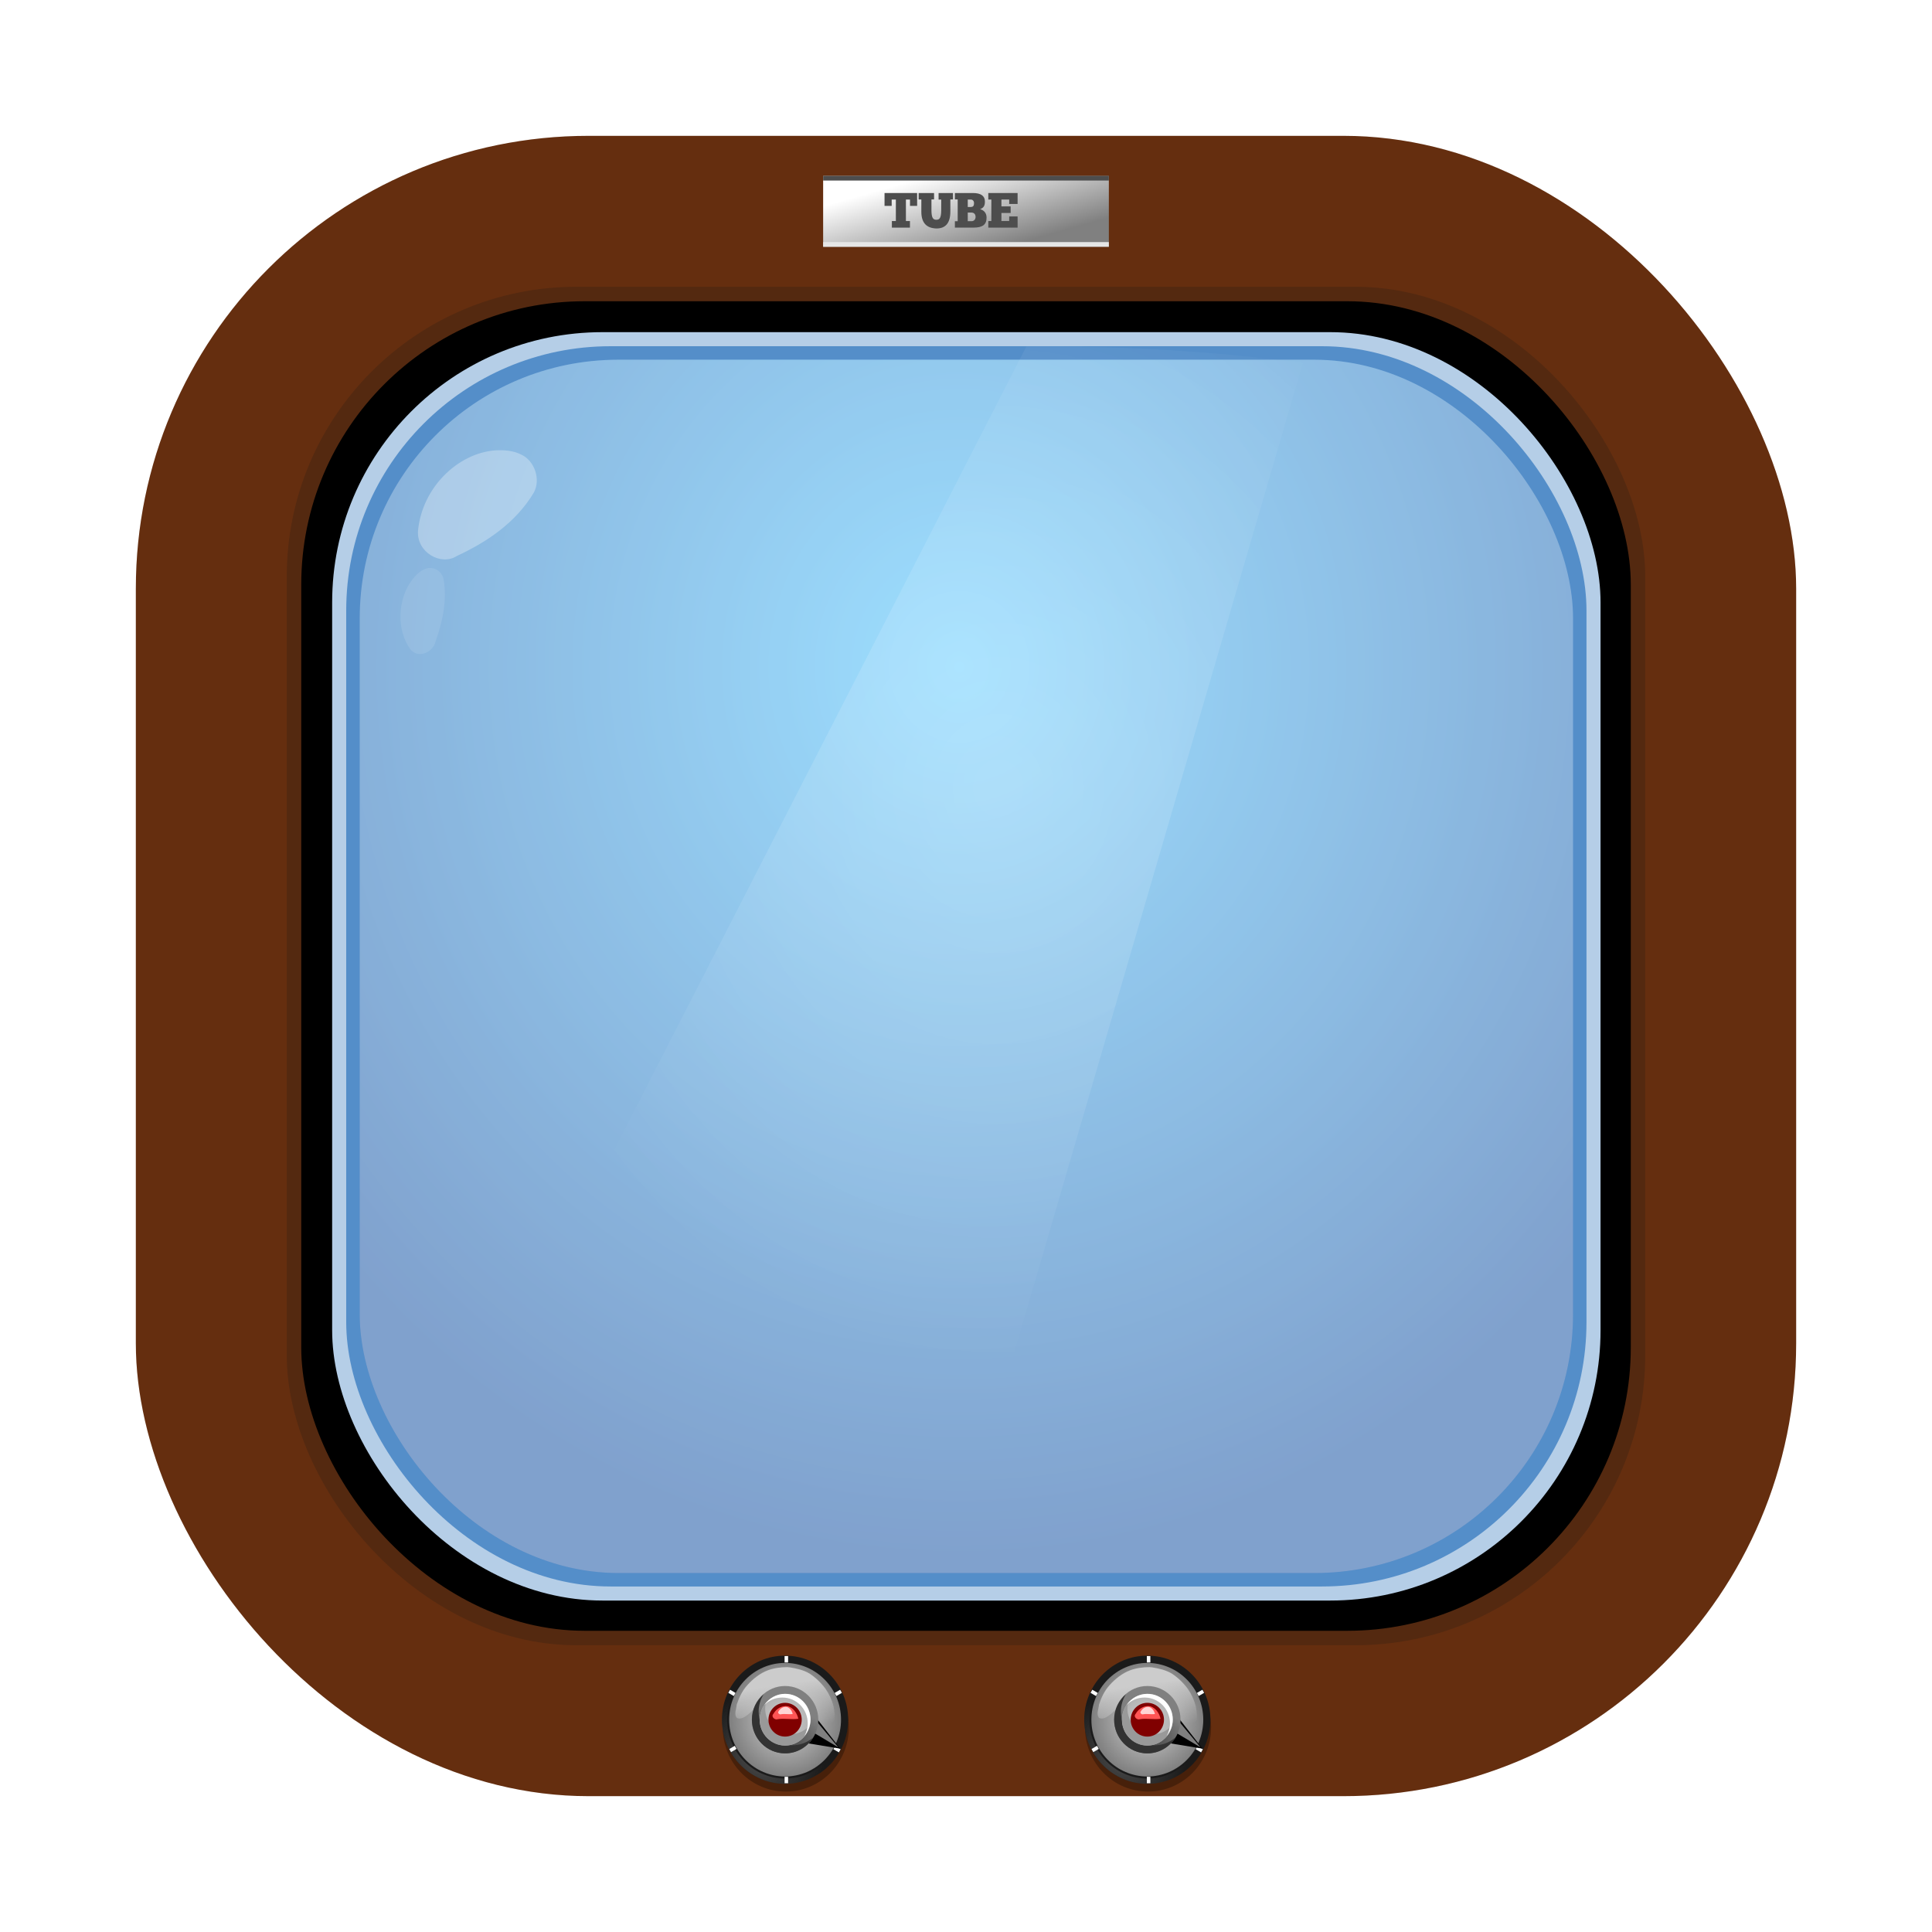 <svg id="svg290" version="1.1" viewBox="0 0 64 64" xmlns="http://www.w3.org/2000/svg">
  <defs id="defs278">
    <style id="style266" type="text/css"/>
    <style id="style268" type="text/css"/>
    <filter id="filter1057" x="-.027" y="-.027" width="1.054" height="1.054" color-interpolation-filters="sRGB">
      <feGaussianBlur id="feGaussianBlur270" stdDeviation="0.619"/>
    </filter>
    <linearGradient id="linearGradient5096" x1="110.628" x2="111.952" y1="97.985" y2="102.714" gradientTransform="matrix(.418 0 0 .424 -63.414 16.761)" gradientUnits="userSpaceOnUse">
      <stop id="stop5240-7" stop-color="#fff" offset="0"/>
      <stop id="stop5242-7" stop-color="#808080" offset="1"/>
    </linearGradient>
    <radialGradient id="radialGradient4466-8" cx="189" cy="-122.258" r="114.297" gradientTransform="matrix(-.075 .16 -.141 -.084 30.071 -14.854)" gradientUnits="userSpaceOnUse">
      <stop id="stop3977-5" stop-color="#fff" offset="0"/>
      <stop id="stop3979-5" stop-color="#fff" stop-opacity="0" offset="1"/>
    </radialGradient>
    <radialGradient id="radialGradient1293" cx="31.745" cy="21.634" r="21.562" gradientTransform="matrix(1.352,0,0,1.466,-11.166,-10.361)" gradientUnits="userSpaceOnUse">
      <stop id="stop3962-9-0" stop-color="#73d1ff" offset="0"/>
      <stop id="stop3964-6-2" stop-color="#4a79b8" offset="1"/>
    </radialGradient>
    <style id="style266-7" type="text/css"/>
    <style id="style268-5" type="text/css"/>
    <filter id="filter4911-1-95" x="-.024" y="-.024" width="1.048" height="1.048" color-interpolation-filters="sRGB">
      <feGaussianBlur id="feGaussianBlur4913-6-0" stdDeviation="0.155"/>
    </filter>
    <radialGradient id="radialGradient5715" cx="115.953" cy="38.516" r="9.078" gradientTransform="matrix(.375 0 0 .381 -58.557 18.392)" gradientUnits="userSpaceOnUse">
      <stop id="stop4917-2-8" stop-color="#4d4d4d" offset="0"/>
      <stop id="stop4919-5-7" stop-color="#4d4d4d" stop-opacity="0" offset="1"/>
    </radialGradient>
    <radialGradient id="radialGradient5717" cx="111.25" cy="71.5" r="7.75" gradientTransform="matrix(.389 0 0 .395 -59.624 2.924)" gradientUnits="userSpaceOnUse">
      <stop id="stop4590-3-5-7" stop-color="#d4d4d4" offset="0"/>
      <stop id="stop4592-9-4-2" stop-color="#808080" offset="1"/>
    </radialGradient>
    <radialGradient id="radialGradient5721" cx="113.398" cy="76.379" r="7.75" gradientTransform="matrix(.39 0 0 .235 -59.917 14.404)" gradientUnits="userSpaceOnUse">
      <stop id="stop4897-7-1" stop-color="#333" offset="0"/>
      <stop id="stop4899-0-0" stop-color="#808080" offset="1"/>
    </radialGradient>
    <radialGradient id="radialGradient5723" cx="111.25" cy="71.5" r="7.75" gradientTransform="matrix(.177 0 0 .18 -35.984 18.344)" gradientUnits="userSpaceOnUse">
      <stop id="stop4889-6-1" stop-color="#ccc" offset="0"/>
      <stop id="stop4891-2-5" stop-color="#b3b3b3" offset="1"/>
    </radialGradient>
    <linearGradient id="linearGradient6012" x1="109.482" x2="108.682" y1="28.911" y2="34.568" gradientTransform="matrix(.418 0 0 .424 -63.682 16.761)" gradientUnits="userSpaceOnUse">
      <stop id="stop5286-8" stop-color="#ccc" offset="0"/>
      <stop id="stop5288-5" stop-color="#ccc" stop-opacity="0" offset="1"/>
    </linearGradient>
  </defs>
  <rect id="rect280" x="4.5" y="4.5" width="55" height="55" ry="15" fill="#141414" filter="url(#filter1057)" opacity=".3" stroke-linecap="round" stroke-width="2.744"/>
  <circle id="circle284" cx="-1326.3" cy="-1241.6" r="0" fill="#5e4aa6"/>
  <circle id="circle286" cx="-226.72" cy="23.855" r="0" fill="#5e4aa6" fill-rule="evenodd"/>
  <rect id="rect1045" x="4.5" y="4.5" width="55" height="55" ry="15" fill="#652e0f" stroke-linecap="round" stroke-width="2.744"/>
  <g id="g6051" transform="matrix(1.423,0,0,1.423,55.288,-77.164)">
    <path id="rect4975-7" d="m-19.691 58.322h6.651v1.649h-6.651z" color="#000000" fill="url(#linearGradient5096)"/>
    <g id="text5234-0" transform="matrix(.107 0 0 .109 -98.427 28.849)" fill="#4d4d4d">
      <path id="path5042" d="m756.303 274.044h-7.095v2.749h1.554v-1.353h0.909v4.589h-0.867v1.406h3.933v-1.406h-0.878v-4.589h0.888v1.353h1.554v-2.749"/>
      <path id="path5044" d="m756.622 274.044v1.375h0.592v2.612c0 2.4 1.142 3.521 3.278 3.584 1.988 0 3.035-1.131 3.035-3.637v-2.569h0.571v-1.364h-3.13v1.396h0.571v2.242c0 1.819-0.423 2.072-1.068 2.072-0.677 0-1.057-0.359-1.057-2.062v-2.284h0.571v-1.364h-3.362"/>
      <path id="path5046" d="m764.513 281.435h4.018c2.041 0 2.876-0.656 2.876-2.146 0-1.026-0.634-1.586-1.396-1.797 0.793-0.317 1.036-0.751 1.036-1.639 0-1.153-0.835-1.808-2.591-1.808h-3.944v1.364h0.613v4.652h-0.613v1.375m2.802-5.995h0.666c0.402 0 0.698 0.285 0.698 0.772 0 0.508-0.159 0.814-0.719 0.814h-0.645v-1.586m0 4.621v-1.84h0.814c0.582 0 0.888 0.391 0.888 0.93 0 0.571-0.412 0.909-0.856 0.909h-0.846"/>
      <path id="path5048" d="m771.782 274.044v1.396h0.666v4.589h-0.666v1.406h6.376v-2.39h-1.829v0.983h-1.692v-1.723h2.009v-1.406h-2.009v-1.459h1.692v0.941h1.829v-2.337h-6.376"/>
    </g>
    <path id="rect5246-4" d="m-19.691 59.862h6.651v0.109h-6.651z" color="#000000" fill="#e6e6e6"/>
    <path id="rect4330-5" d="m-19.691 58.32h6.651v0.109h-6.651z" color="#000000" fill="#4d4d4d"/>
  </g>
  <rect id="rect4929" x="9.5" y="9.5" width="45" height="45" ry="9.592" fill="#542910" stroke-linecap="round" stroke-width="2.245"/>
  <rect id="rect3162" x="9.979" y="9.979" width="44.043" height="44.043" ry="9.388" stroke-linecap="round" stroke-width="2.198"/>
  <g id="g5576" transform="matrix(.932 0 0 .932 2.188 2.188)">
    <g stroke-linecap="round">
      <rect id="rect4712" x="9.458" y="9.458" width="45.083" height="45.083" ry="9.609" fill="#b5cee7" stroke-width="2.25"/>
      <rect id="rect2999" x="9.958" y="9.958" width="44.083" height="44.083" ry="9.396" fill="#548ec9" stroke-width="2.2"/>
      <rect id="rect3001" x="10.438" y="10.438" width="43.125" height="43.125" ry="9.192" fill="url(#radialGradient1293)" stroke-width="2.152"/>
      <rect id="rect1297" x="10.438" y="10.438" width="43.125" height="43.125" ry="9.192" fill="#fff" opacity=".3" stroke-width="2.152"/>
    </g>
    <g id="g1280" transform="translate(-.907 -2.013)" fill="#fff" stroke-width="1.297">
      <path id="path4063-3" d="m16.143 15.674c-1.329 0.112-2.58 1.33-2.726 2.854-0.057 0.77 0.817 1.262 1.379 0.899 1.051-0.487 2.093-1.174 2.74-2.259 0.251-0.477 0.015-1.114-0.419-1.329-0.301-0.164-0.645-0.185-0.974-0.166z" color="#000000" opacity=".3"/>
      <path id="path4066-3" d="m13.197 20.287c-0.501 0.675-0.558 1.764-0.051 2.455 0.263 0.341 0.802 0.128 0.897-0.286 0.248-0.696 0.417-1.47 0.278-2.219-0.075-0.314-0.408-0.461-0.665-0.343-0.184 0.076-0.332 0.23-0.459 0.393z" color="#000000" opacity=".1"/>
    </g>
    <path id="path4398-9" d="m34.622 9.963c-0.165 0-0.327 0.004-0.49 0.004l-18.592 36.24c0.492 1.731 1.6 2.125 2.592 2.771 0.941 0.613 5.841 1.924 13.991 2.153l11.839-40.576c-2.519-0.339-5.643-0.592-9.341-0.592z" color="#000000" fill="url(#radialGradient4466-8)" opacity=".2" stroke-width="1.297"/>
  </g>
  <g id="g6314" transform="translate(.003)">
    <g id="g5969" transform="matrix(-.614 0 0 .614 27.992 37.823)">
      <path id="path5927" transform="matrix(.439 0 0 .446 -65.182 -.289)" d="m119 71.5c0 4.28-3.47 7.75-7.75 7.75s-7.75-3.47-7.75-7.75 3.47-7.75 7.75-7.75 7.75 3.47 7.75 7.75z" color="#000000" filter="url(#filter4911-1-95)" opacity=".55"/>
      <path id="path5929" d="m-12.9 31.18c0 1.909-1.524 3.456-3.405 3.456s-3.405-1.547-3.405-3.456c0-1.909 1.524-3.456 3.405-3.456s3.405 1.547 3.405 3.456z" color="#000000" fill="#1a1a1a"/>
      <path id="path5931" d="m-16.309 27.724c-1.88 0-3.401 1.544-3.401 3.452 0 1.909 1.521 3.464 3.401 3.464 1.88 0 3.413-1.556 3.413-3.464 0-1.909-1.533-3.452-3.413-3.452zm0 0.286c1.725 0 3.132 1.416 3.132 3.166 0 1.751-1.407 3.178-3.132 3.178-1.725 0-3.12-1.428-3.12-3.178 0-1.751 1.395-3.166 3.12-3.166z" color="#000000" fill="url(#radialGradient5715)"/>
      <path id="path5933" d="m-19.303 32.776 0.095 0.167 0.296-0.173-0.095-0.167z" color="#000000" fill="#fff"/>
      <path id="path5935" d="m-13.288 31.18c0 1.691-1.351 3.063-3.018 3.063s-3.018-1.371-3.018-3.063c0-1.691 1.351-3.063 3.018-3.063s3.018 1.371 3.018 3.063z" color="#000000" fill="url(#radialGradient5717)"/>
      <path id="path5937" d="m-16.565 28.356c-0.362 0.059-0.734 0.143-1.055 0.33-0.332 0.219-0.626 0.502-0.866 0.823-0.197 0.281-0.343 0.603-0.432 0.936-0.064 0.32-0.097 0.66-8.59e-4 0.977 0.047 0.139 0.124 0.303 0.243 0.383 0.232 0.059 0.402-0.199 0.541-0.352 0.219-0.277 0.382-0.598 0.639-0.846 0.284-0.293 0.62-0.559 1.029-0.632 0.4-0.089 0.821-2.18e-4 1.183 0.186 0.35 0.178 0.651 0.437 0.935 0.707 0.179 0.137 0.427 0.336 0.652 0.211 0.16-0.205 0.012-0.484 0-0.714-0.128-0.382-0.299-0.752-0.573-1.05-0.309-0.342-0.679-0.64-1.111-0.803-0.332-0.122-0.69-0.167-1.043-0.168-0.047 0.004-0.094 0.007-0.141 0.011z" color="#000000" fill="url(#linearGradient6012)"/>
      <path id="path5939" d="m-19.283 32.741 2.111-0.347-0.392-0.678-0.392-0.678z" color="#000000"/>
      <path id="path5941" d="m-19.178 32.673 1.327-0.791-0.166-0.606z" color="#000000" fill="#808080"/>
      <path id="path5943" d="m-14.514 31.18c0 1.004-0.802 1.818-1.792 1.818s-1.792-0.814-1.792-1.818c0-1.004 0.802-1.818 1.792-1.818s1.792 0.814 1.792 1.818z" color="#000000" fill="url(#radialGradient5721)"/>
      <path id="path5945" d="m-15.154 29.799c0.171 0.278 0.274 0.59 0.274 0.942 0 1.004-0.805 1.822-1.795 1.822-0.435 0-0.83-0.155-1.141-0.417 0.317 0.51 0.868 0.849 1.506 0.849 0.99 0 1.795-0.817 1.795-1.822 0-0.557-0.25-1.04-0.639-1.374z" color="#000000" fill="#333"/>
      <path id="path5947" d="m-14.934 31.18c0 0.768-0.614 1.391-1.371 1.391s-1.371-0.623-1.371-1.391c0-0.768 0.614-1.391 1.371-1.391s1.371 0.623 1.371 1.391z" color="#000000" fill="url(#radialGradient5723)"/>
      <path id="path5949" d="m-15.26 30.293c0.018 0.091 0.03 0.182 0.03 0.278 0 0.768-0.627 1.389-1.384 1.389-0.42 0-0.783-0.192-1.034-0.494 0.128 0.634 0.676 1.111 1.339 1.111 0.757 0 1.369-0.636 1.369-1.405 0-0.34-0.12-0.638-0.319-0.88z" color="#000000" fill="#999"/>
      <path id="path5951" d="m-16.31 29.784c-0.757 0-1.369 0.621-1.369 1.389 0 0.34 0.135 0.654 0.335 0.895-0.116-0.204-0.183-0.443-0.183-0.695 0-0.768 0.612-1.389 1.369-1.389 0.379 0 0.725 0.15 0.973 0.401-0.248-0.36-0.66-0.602-1.126-0.602z" color="#000000" fill="#fff"/>
      <path id="path5953" d="m-15.408 31.18c0 0.503-0.402 0.911-0.898 0.911s-0.898-0.408-0.898-0.911c0-0.503 0.402-0.911 0.898-0.911s0.898 0.408 0.898 0.911z" color="#000000" fill="#800000"/>
      <path id="path5955" d="m-16.461 30.456c-0.268 0.076-0.49 0.344-0.558 0.672 0.372 0.058 0.748-0.04 1.119 0.026 0.126 0.058 0.373-0.123 0.227-0.287-0.171-0.306-0.491-0.466-0.788-0.411z" color="#000000" fill="#f55"/>
      <path id="path5957" d="m-16.401 30.493c-0.151 0.043-0.276 0.194-0.314 0.379 0.209 0.033 0.421-0.023 0.63 0.014 0.071 0.033 0.21-0.069 0.128-0.161-0.097-0.172-0.277-0.262-0.444-0.232z" color="#000000" fill="#ffd5d5"/>
      <g id="g458" fill="#fff">
        <path id="path5959" d="m-16.469 27.746h0.19v0.347h-0.19z" color="#000000"/>
        <path id="path5961" d="m-19.371 29.73 0.095-0.167 0.296 0.173-0.095 0.167z" color="#000000"/>
        <path id="path5963" d="m-13.242 29.73-0.095-0.167-0.296 0.173 0.095 0.167z" color="#000000"/>
        <path id="path5965" d="m-13.296 32.762-0.095 0.167-0.296-0.173 0.095-0.167z" color="#000000"/>
        <path id="path5967" d="m-16.469 34.26h0.19v0.347h-0.19z" color="#000000"/>
      </g>
    </g>
    <g id="g6256" transform="matrix(-.614 0 0 .614 15.992 37.823)">
      <path id="path6212" transform="matrix(.439 0 0 .446 -65.182 -.289)" d="m119 71.5c0 4.28-3.47 7.75-7.75 7.75s-7.75-3.47-7.75-7.75 3.47-7.75 7.75-7.75 7.75 3.47 7.75 7.75z" color="#000000" filter="url(#filter4911-1-95)" opacity=".55"/>
      <path id="path6214" d="m-12.9 31.18c0 1.909-1.524 3.456-3.405 3.456s-3.405-1.547-3.405-3.456c0-1.909 1.524-3.456 3.405-3.456s3.405 1.547 3.405 3.456z" color="#000000" fill="#1a1a1a"/>
      <path id="path6216" d="m-16.309 27.724c-1.88 0-3.401 1.544-3.401 3.452 0 1.909 1.521 3.464 3.401 3.464 1.88 0 3.413-1.556 3.413-3.464 0-1.909-1.533-3.452-3.413-3.452zm0 0.286c1.725 0 3.132 1.416 3.132 3.166 0 1.751-1.407 3.178-3.132 3.178-1.725 0-3.12-1.428-3.12-3.178 0-1.751 1.395-3.166 3.12-3.166z" color="#000000" fill="url(#radialGradient5715)"/>
      <path id="path6218" d="m-19.303 32.776 0.095 0.167 0.296-0.173-0.095-0.167z" color="#000000" fill="#fff"/>
      <path id="path6220" d="m-13.288 31.18c0 1.691-1.351 3.063-3.018 3.063s-3.018-1.371-3.018-3.063c0-1.691 1.351-3.063 3.018-3.063s3.018 1.371 3.018 3.063z" color="#000000" fill="url(#radialGradient5717)"/>
      <path id="path6222" d="m-16.565 28.356c-0.362 0.059-0.734 0.143-1.055 0.33-0.332 0.219-0.626 0.502-0.866 0.823-0.197 0.281-0.343 0.603-0.432 0.936-0.064 0.32-0.097 0.66-8.59e-4 0.977 0.047 0.139 0.124 0.303 0.243 0.383 0.232 0.059 0.402-0.199 0.541-0.352 0.219-0.277 0.382-0.598 0.639-0.846 0.284-0.293 0.62-0.559 1.029-0.632 0.4-0.089 0.821-2.18e-4 1.183 0.186 0.35 0.178 0.651 0.437 0.935 0.707 0.179 0.137 0.427 0.336 0.652 0.211 0.16-0.205 0.012-0.484 0-0.714-0.128-0.382-0.299-0.752-0.573-1.05-0.309-0.342-0.679-0.64-1.111-0.803-0.332-0.122-0.69-0.167-1.043-0.168-0.047 0.004-0.094 0.007-0.141 0.011z" color="#000000" fill="url(#linearGradient6012)"/>
      <path id="path6224" d="m-19.283 32.741 2.111-0.347-0.392-0.678-0.392-0.678z" color="#000000"/>
      <path id="path6226" d="m-19.178 32.673 1.327-0.791-0.166-0.606z" color="#000000" fill="#808080"/>
      <path id="path6228" d="m-14.514 31.18c0 1.004-0.802 1.818-1.792 1.818s-1.792-0.814-1.792-1.818c0-1.004 0.802-1.818 1.792-1.818s1.792 0.814 1.792 1.818z" color="#000000" fill="url(#radialGradient5721)"/>
      <path id="path6230" d="m-15.154 29.799c0.171 0.278 0.274 0.59 0.274 0.942 0 1.004-0.805 1.822-1.795 1.822-0.435 0-0.83-0.155-1.141-0.417 0.317 0.51 0.868 0.849 1.506 0.849 0.99 0 1.795-0.817 1.795-1.822 0-0.557-0.25-1.04-0.639-1.374z" color="#000000" fill="#333"/>
      <path id="path6232" d="m-14.934 31.18c0 0.768-0.614 1.391-1.371 1.391s-1.371-0.623-1.371-1.391c0-0.768 0.614-1.391 1.371-1.391s1.371 0.623 1.371 1.391z" color="#000000" fill="url(#radialGradient5723)"/>
      <path id="path6234" d="m-15.26 30.293c0.018 0.091 0.03 0.182 0.03 0.278 0 0.768-0.627 1.389-1.384 1.389-0.42 0-0.783-0.192-1.034-0.494 0.128 0.634 0.676 1.111 1.339 1.111 0.757 0 1.369-0.636 1.369-1.405 0-0.34-0.12-0.638-0.319-0.88z" color="#000000" fill="#999"/>
      <path id="path6236" d="m-16.31 29.784c-0.757 0-1.369 0.621-1.369 1.389 0 0.34 0.135 0.654 0.335 0.895-0.116-0.204-0.183-0.443-0.183-0.695 0-0.768 0.612-1.389 1.369-1.389 0.379 0 0.725 0.15 0.973 0.401-0.248-0.36-0.66-0.602-1.126-0.602z" color="#000000" fill="#fff"/>
      <path id="path6238" d="m-15.408 31.18c0 0.503-0.402 0.911-0.898 0.911s-0.898-0.408-0.898-0.911c0-0.503 0.402-0.911 0.898-0.911s0.898 0.408 0.898 0.911z" color="#000000" fill="#800000"/>
      <path id="path6240" d="m-16.461 30.456c-0.268 0.076-0.49 0.344-0.558 0.672 0.372 0.058 0.748-0.04 1.119 0.026 0.126 0.058 0.373-0.123 0.227-0.287-0.171-0.306-0.491-0.466-0.788-0.411z" color="#000000" fill="#f55"/>
      <path id="path6242" d="m-16.401 30.493c-0.151 0.043-0.276 0.194-0.314 0.379 0.209 0.033 0.421-0.023 0.63 0.014 0.071 0.033 0.21-0.069 0.128-0.161-0.097-0.172-0.277-0.262-0.444-0.232z" color="#000000" fill="#ffd5d5"/>
      <g id="g6254" fill="#fff">
        <path id="path6244" d="m-16.469 27.746h0.19v0.347h-0.19z" color="#000000"/>
        <path id="path6246" d="m-19.371 29.73 0.095-0.167 0.296 0.173-0.095 0.167z" color="#000000"/>
        <path id="path6248" d="m-13.242 29.73-0.095-0.167-0.296 0.173 0.095 0.167z" color="#000000"/>
        <path id="path6250" d="m-13.296 32.762-0.095 0.167-0.296-0.173 0.095-0.167z" color="#000000"/>
        <path id="path6252" d="m-16.469 34.26h0.19v0.347h-0.19z" color="#000000"/>
      </g>
    </g>
  </g>
</svg>
